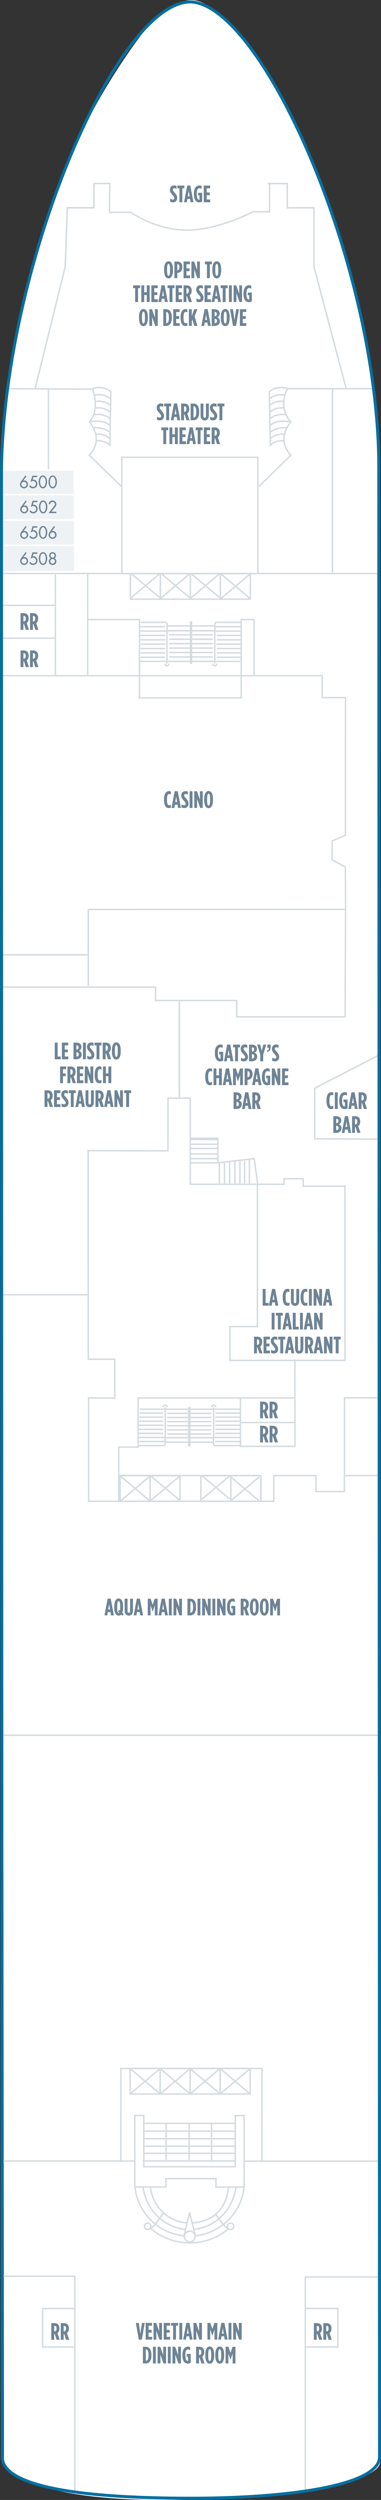 <?xml version="1.0" encoding="utf-8"?>
<!-- Generator: Adobe Illustrator 23.0.2, SVG Export Plug-In . SVG Version: 6.00 Build 0)  -->
<svg version="1.1" id="DAWN_DECK_06" xmlns="http://www.w3.org/2000/svg" xmlns:xlink="http://www.w3.org/1999/xlink" x="0px"
	 y="0px" width="128.039px" height="838.327px" viewBox="0 0 128.039 838.327" style="enable-background:new 0 0 128.039 838.327;"
	 xml:space="preserve">
<rect x="0" y="0" width="128.039" height="838.327" fill="#333333" stroke="none"/>
<style type="text/css">
	.New_x0020_Cabins_x0020_2019{fill:#EFF2F5;stroke:#FFFFFF;stroke-width:0.5;stroke-miterlimit:10;}
	.st0{fill:#FFFFFF;}
	.st1{fill:none;stroke:#D5DCE0;stroke-width:0.5;}
	.st2{fill:none;stroke:#808285;stroke-width:0.75;}
	.st3{display:none;fill:none;stroke:#000000;stroke-width:0.75;}
	.st4{fill:#6E8496;}
	.st5{fill:#EFF2F5;stroke:#FFFFFF;stroke-width:0.5;stroke-miterlimit:10;}
	.st6{fill:none;stroke:#076FA0;stroke-miterlimit:10;}
	.st7{fill:none;}
</style>
<g id="DAWN_DECK_06_BOTTOM">
	<path class="st0" d="M127.67,825.343c0,0,4,10-59,12.667S1.337,825.676,1.337,825.676L0.67,153.343c0,0,1.666-35.999,14-77
		c12.333-41.002,36-68.667,36-68.667s8.333-7.999,14-7.667c5.667,0.332,12,7.667,12,7.667s17.667,16.334,34,61s17,83.333,17,83.333
		V825.343z"/>
	<polyline class="st1" points="29.683,330.676 29.683,304.984 116.132,304.951 116.119,298.926 116.039,290.713 111.603,288.355 
		111.626,282.004 116.068,280.062 116.105,233.934 108.285,233.934 108.285,226.342 	"/>
	<line class="st1" x1="0.784" y1="581.906" x2="127.535" y2="581.906"/>
	<polyline class="st1" points="77.285,456.509 77.285,444.861 86.505,444.861 86.505,397.342 	"/>
	<polyline class="st1" points="77.277,456.194 115.916,456.194 115.916,397.417 	"/>
	<polyline class="st1" points="116.132,304.951 115.964,340.983 79.535,340.983 79.535,335.509 52.284,335.509 52.284,331.009 
		0,331.009 	"/>
	<polyline class="st1" points="39.902,503.259 39.902,485.28 46.415,485.28 46.415,468.774 99.027,468.774 	"/>
	<polyline class="st1" points="99.097,455.926 99.136,485.027 80.804,485.027 80.804,468.599 	"/>
	<line class="st1" x1="81.099" y1="477.03" x2="99.082" y2="477.03"/>
	<line class="st1" x1="0.443" y1="724.676" x2="45.458" y2="724.676"/>
	<line class="st1" x1="81.878" y1="724.717" x2="127.605" y2="724.717"/>
	<polygon class="st1" points="79.066,709.488 82.042,709.399 82.042,733.389 72.576,733.448 72.576,730.579 55.748,730.579 
		55.748,733.389 45.31,733.389 45.31,709.399 48.323,709.399 48.323,726.58 79.066,726.58 	"/>
	<polyline class="st1" points="25.142,835.565 25.142,763.303 0.722,763.303 	"/>
	<polyline class="st1" points="102.605,835.724 102.605,763.553 127.619,763.553 	"/>
	<polyline class="st1" points="24.952,787.038 14.317,787.038 14.317,774.135 25.451,774.135 	"/>
	<polyline class="st1" points="40.61,724.51 40.632,693.649 88.019,693.649 88.033,725.009 	"/>
	<polyline class="st1" points="127.285,382.009 105.753,381.874 105.753,364.927 127.119,353.927 	"/>
	<rect x="40.368" y="494.846" class="st1" width="10.083" height="8.586"/>
	<polygon class="st1" points="50.454,503.432 50.454,494.846 60.479,494.846 60.479,503.432 50.454,503.432 	"/>
	<polygon class="st1" points="67.505,503.432 67.505,494.846 77.589,494.846 77.589,503.432 67.505,503.432 	"/>
	<polygon class="st1" points="77.591,503.432 77.591,494.846 87.619,494.846 87.619,503.432 77.591,503.432 	"/>
	<polygon class="st1" points="63.974,200.93 63.974,192.342 74.06,192.342 74.06,200.93 63.974,200.93 	"/>
	<polygon class="st1" points="53.89,200.93 53.89,192.342 63.974,192.342 63.974,200.93 53.89,200.93 	"/>
	<polygon class="st1" points="74.054,200.93 74.054,192.342 84.138,192.342 84.138,200.93 74.054,200.93 	"/>
	<polygon class="st1" points="43.806,200.93 43.806,192.342 53.892,192.342 53.892,200.93 43.806,200.93 	"/>
	<polygon class="st1" points="63.896,702.21 63.896,693.622 73.982,693.622 73.982,702.21 63.896,702.21 	"/>
	<polygon class="st1" points="53.812,702.21 53.812,693.622 63.896,693.622 63.896,702.21 53.812,702.21 	"/>
	<polygon class="st1" points="73.976,702.21 73.976,693.622 84.06,693.622 84.06,702.21 73.976,702.21 	"/>
	<polygon class="st1" points="43.728,702.21 43.728,693.622 53.813,693.622 53.813,702.21 43.728,702.21 	"/>
	<path class="st1" d="M61.929,749.76c-8.697-0.821-15.633-7.657-16.561-16.28"/>
	<path class="st1" d="M82.005,733.547c-0.951,8.563-7.834,15.351-16.471,16.205"/>
	<path class="st1" d="M76.765,747.419c-3.512,2.944-8.039,4.718-12.981,4.718c-4.977,0-9.533-1.799-13.055-4.781"/>
	<path class="st1" d="M62.194,747.571c-7.395-0.729-13.301-6.794-14.153-14.467"/>
	<path class="st1" d="M79.341,733.099c-0.85,7.675-6.756,13.743-14.153,14.472"/>
	<path class="st1" d="M62.718,745.405c-6.275-0.467-11.334-5.419-12.121-11.732"/>
	<path class="st1" d="M76.785,733.681c-1.24,9.899-8.467,11.522-12.122,11.733"/>
	<path class="st1" d="M54.847,742.196c0,0-3.479,5.396-4.562,5.062"/>
	<path class="st1" d="M50.713,746.584c0,0.598-0.485,1.083-1.083,1.083c-0.6,0-1.084-0.485-1.084-1.083
		c0-0.599,0.484-1.084,1.084-1.084C50.228,745.5,50.713,745.985,50.713,746.584z"/>
	<path class="st1" d="M72.406,742.326c0,0,3.35,5.266,4.432,4.933"/>
	<path class="st1" d="M76.41,746.584c0,0.598,0.484,1.083,1.084,1.083c0.598,0,1.082-0.485,1.082-1.083
		c0-0.599-0.484-1.084-1.082-1.084C76.894,745.5,76.41,745.985,76.41,746.584z"/>
	<circle class="st1" cx="63.784" cy="750.009" r="1.812"/>
	<polyline class="st1" points="61.784,750.009 63.722,741.946 65.722,750.071 	"/>
	<polyline class="st1" points="102.908,787.038 113.541,787.038 113.541,774.135 102.408,774.135 	"/>
	<polyline class="st1" points="127.458,494.822 115.732,494.822 115.732,500.186 106.195,500.186 106.195,494.822 92.013,494.822 
		92.013,503.456 87.699,503.456 87.699,494.822 40.284,494.759 	"/>
	<polyline class="st1" points="127.402,468.759 115.777,468.759 115.777,494.822 	"/>
	<polyline class="st1" points="87.764,503.432 29.784,503.432 29.784,468.774 38.561,468.842 38.561,455.804 29.672,455.804 
		29.624,385.847 54.032,385.936 56.451,385.925 56.451,368.24 63.949,368.24 63.966,397.134 95.453,397.134 95.453,395.259 
		101.869,395.259 101.869,397.759 116.035,397.759 	"/>
	<line class="st1" x1="0.618" y1="434.176" x2="29.451" y2="434.176"/>
	<line class="st1" x1="60.284" y1="368.466" x2="60.284" y2="335.509"/>
	<path class="st3" d="M115.785,331.009v22.21c-38,13-50.501,0.834-50.501,0.834v-18.21"/>
	<line class="st1" x1="0.618" y1="320.176" x2="29.451" y2="320.176"/>
	<line class="st1" x1="29.452" y1="226.509" x2="29.452" y2="192.009"/>
	<line class="st1" x1="108.277" y1="226.601" x2="0.784" y2="226.601"/>
	<line class="st1" x1="0.284" y1="192.333" x2="127.261" y2="192.333"/>
	<line class="st1" x1="0.784" y1="214.009" x2="18.813" y2="214.009"/>
	<line class="st1" x1="0.784" y1="203.009" x2="18.813" y2="203.009"/>
	<polyline class="st1" points="85.373,226.735 85.373,207.759 81.042,207.759 81.042,233.759 81.027,234.009 46.777,234.009 
		46.868,233.759 46.868,207.759 29.534,207.759 	"/>
	<line class="st1" x1="16.284" y1="130.384" x2="16.284" y2="157.342"/>
	<line class="st1" x1="18.618" y1="192.717" x2="18.618" y2="226.509"/>
	<path class="st1" d="M2.452,130.342l28.725,0.166c-0.395-0.682,2.8,6.631-1.143,11.001c0,0,5.216,5.625-0.034,11.125l10.784,10.5"
		/>
	<path class="st1" d="M125.33,130.342H96.623c0,0-3.5,6.042,1.125,11.167c0,0-5.215,5.625,0.035,11.125l-10.785,10.5"/>
	<polyline class="st1" points="11.784,130.384 21.921,89.425 22.618,69.675 31.579,69.675 31.579,61.541 	"/>
	<polyline class="st1" points="116.34,130.384 105.506,89.425 105.506,69.675 96.546,69.675 96.546,61.541 89.974,61.541 	"/>
	<line class="st1" x1="111.703" y1="130.342" x2="111.703" y2="192.009"/>
	<rect x="40.942" y="153.343" class="st1" width="45.708" height="39"/>
	<path class="st1" d="M37.243,133.842c-1.863-1.713-4.154-1.57-5.287-1.357"/>
	<path class="st1" d="M37.243,136.044c-1.66-1.525-3.658-1.579-4.876-1.422"/>
	<path class="st1" d="M37.076,138.247c-1.642-1.509-3.614-1.578-4.836-1.427"/>
	<path class="st1" d="M37.077,140.471c-1.863-1.713-4.363-1.592-5.496-1.379"/>
	<path class="st1" d="M36.909,142.617c-1.863-1.713-5.264-1.433-6.396-1.22"/>
	<path class="st1" d="M37.034,145.058c-1.863-1.713-4.82-1.774-5.953-1.561"/>
	<path class="st1" d="M36.868,147.056c-1.57-1.443-3.443-1.569-4.673-1.445"/>
	<path class="st1" d="M32.321,147.802c1.229-0.102,3.029,0.062,4.547,1.457l0.041,0.042l0.334-17.875
		c-2.584-2.375-5.99-1.182-5.99-1.182"/>
	<path class="st1" d="M90.511,133.842c1.863-1.713,4.154-1.57,5.287-1.357"/>
	<path class="st1" d="M90.511,136.044c1.66-1.525,3.658-1.579,4.877-1.422"/>
	<path class="st1" d="M90.679,138.247c1.641-1.509,3.613-1.578,4.836-1.427"/>
	<path class="st1" d="M90.677,140.471c1.863-1.713,4.365-1.592,5.498-1.379"/>
	<path class="st1" d="M90.847,142.617c1.863-1.713,5.264-1.433,6.396-1.22"/>
	<path class="st1" d="M90.72,145.058c1.863-1.713,4.822-1.774,5.955-1.561"/>
	<path class="st1" d="M90.888,147.056c1.568-1.443,3.443-1.569,4.672-1.445"/>
	<path class="st1" d="M95.433,147.802c-1.229-0.102-3.029,0.062-4.545,1.457l-0.043,0.042l-0.334-17.875
		c2.584-2.375,5.99-1.182,5.99-1.182"/>
	<line class="st1" x1="40.544" y1="503.301" x2="50.356" y2="495.02"/>
	<line class="st1" x1="50.294" y1="503.238" x2="40.575" y2="495.057"/>
	<line class="st1" x1="50.821" y1="503.033" x2="60.343" y2="495.057"/>
	<line class="st1" x1="60.272" y1="503.006" x2="50.825" y2="495.057"/>
	<line class="st1" x1="67.821" y1="502.783" x2="77.343" y2="494.807"/>
	<line class="st1" x1="77.273" y1="502.756" x2="67.825" y2="494.807"/>
	<line class="st1" x1="77.572" y1="503.283" x2="87.093" y2="495.307"/>
	<line class="st1" x1="87.023" y1="503.256" x2="77.576" y2="495.307"/>
	<line class="st1" x1="74.177" y1="200.773" x2="83.943" y2="192.586"/>
	<line class="st1" x1="84.005" y1="200.704" x2="74.224" y2="192.422"/>
	<line class="st1" x1="64.021" y1="200.657" x2="73.976" y2="192.206"/>
	<line class="st1" x1="73.833" y1="200.423" x2="64.146" y2="192.283"/>
	<line class="st1" x1="54.036" y1="200.595" x2="63.849" y2="192.329"/>
	<line class="st1" x1="63.724" y1="200.408" x2="54.052" y2="192.267"/>
	<line class="st1" x1="43.927" y1="200.579" x2="53.833" y2="192.267"/>
	<line class="st1" x1="53.599" y1="200.345" x2="44.005" y2="192.298"/>
	<line class="st1" x1="47.959" y1="724.63" x2="79.314" y2="724.63"/>
	<line class="st1" x1="55.824" y1="712.116" x2="55.824" y2="724.739"/>
	<line class="st1" x1="63.566" y1="711.991" x2="63.566" y2="724.665"/>
	<line class="st1" x1="71.085" y1="711.991" x2="71.085" y2="724.739"/>
	<line class="st1" x1="48.12" y1="722.099" x2="79.089" y2="722.099"/>
	<line class="st1" x1="48.046" y1="719.716" x2="79.087" y2="719.716"/>
	<line class="st1" x1="47.972" y1="717.185" x2="79.013" y2="717.185"/>
	<line class="st1" x1="47.972" y1="714.653" x2="79.089" y2="714.653"/>
	<line class="st1" x1="47.972" y1="712.048" x2="79.238" y2="712.048"/>
	<line class="st1" x1="74.099" y1="702.054" x2="83.865" y2="693.866"/>
	<line class="st1" x1="83.927" y1="702.101" x2="74.146" y2="693.819"/>
	<line class="st1" x1="63.942" y1="702.132" x2="73.898" y2="693.681"/>
	<line class="st1" x1="73.755" y1="701.976" x2="64.067" y2="693.835"/>
	<line class="st1" x1="53.958" y1="702.069" x2="63.771" y2="693.804"/>
	<line class="st1" x1="63.646" y1="701.96" x2="53.974" y2="693.819"/>
	<line class="st1" x1="43.849" y1="702.054" x2="53.755" y2="693.741"/>
	<line class="st1" x1="53.521" y1="701.897" x2="43.927" y2="693.851"/>
	<path class="st1" d="M54.826,484.765c0.377,0,0.683-0.237,0.683-0.538"/>
	<line class="st1" x1="46.567" y1="484.765" x2="54.826" y2="484.765"/>
	<line class="st1" x1="55.509" y1="484.227" x2="55.509" y2="482.142"/>
	<line class="st1" x1="55.509" y1="482.142" x2="71.743" y2="482.142"/>
	<path class="st1" d="M71.743,484.227c0,0.301,0.301,0.538,0.678,0.538"/>
	<line class="st1" x1="71.743" y1="482.142" x2="71.743" y2="484.227"/>
	<line class="st1" x1="72.421" y1="484.765" x2="80.729" y2="484.765"/>
	<line class="st1" x1="63.442" y1="471.905" x2="63.442" y2="484.958"/>
	<line class="st1" x1="63.772" y1="471.905" x2="63.772" y2="484.958"/>
	<line class="st1" x1="46.952" y1="472.572" x2="63.442" y2="472.572"/>
	<line class="st1" x1="63.442" y1="484.958" x2="63.772" y2="484.958"/>
	<line class="st1" x1="63.442" y1="471.905" x2="63.772" y2="471.905"/>
	<line class="st1" x1="63.772" y1="472.572" x2="80.859" y2="472.572"/>
	<line class="st1" x1="63.772" y1="473.954" x2="71.04" y2="473.954"/>
	<line class="st1" x1="63.772" y1="475.338" x2="71.04" y2="475.338"/>
	<line class="st1" x1="63.772" y1="476.722" x2="71.04" y2="476.722"/>
	<line class="st1" x1="63.772" y1="478.106" x2="71.04" y2="478.106"/>
	<line class="st1" x1="63.772" y1="479.489" x2="71.04" y2="479.489"/>
	<line class="st1" x1="63.772" y1="480.874" x2="71.04" y2="480.874"/>
	<line class="st1" x1="63.772" y1="483.64" x2="71.698" y2="483.64"/>
	<line class="st1" x1="56.176" y1="473.954" x2="63.442" y2="473.954"/>
	<line class="st1" x1="56.176" y1="475.338" x2="63.442" y2="475.338"/>
	<line class="st1" x1="56.176" y1="476.722" x2="63.442" y2="476.722"/>
	<line class="st1" x1="56.176" y1="478.106" x2="63.442" y2="478.106"/>
	<line class="st1" x1="56.176" y1="479.489" x2="63.442" y2="479.489"/>
	<line class="st1" x1="56.176" y1="480.874" x2="63.442" y2="480.874"/>
	<line class="st1" x1="55.458" y1="483.64" x2="63.442" y2="483.64"/>
	<line class="st1" x1="80.918" y1="483.403" x2="72.362" y2="483.403"/>
	<line class="st1" x1="80.802" y1="482.037" x2="71.464" y2="482.037"/>
	<line class="st1" x1="80.976" y1="480.678" x2="72.362" y2="480.678"/>
	<line class="st1" x1="80.802" y1="479.313" x2="72.396" y2="479.313"/>
	<line class="st1" x1="55.53" y1="483.403" x2="46.719" y2="483.403"/>
	<line class="st1" x1="55.587" y1="482.037" x2="46.659" y2="482.037"/>
	<line class="st1" x1="54.855" y1="480.678" x2="46.602" y2="480.678"/>
	<line class="st1" x1="54.855" y1="479.313" x2="46.659" y2="479.313"/>
	<path class="st1" d="M72.474,471.749c0-0.288-0.297-0.522-0.661-0.522c-0.365,0-0.66,0.234-0.66,0.522l0,0"/>
	<line class="st1" x1="71.153" y1="471.749" x2="71.153" y2="471.905"/>
	<line class="st1" x1="72.474" y1="471.749" x2="72.474" y2="471.905"/>
	<path class="st1" d="M56.176,471.749c0-0.288-0.294-0.522-0.656-0.522c-0.367,0-0.664,0.234-0.664,0.522l0,0"/>
	<line class="st1" x1="54.855" y1="471.749" x2="54.855" y2="471.905"/>
	<line class="st1" x1="56.176" y1="471.749" x2="56.176" y2="471.905"/>
	<line class="st1" x1="71.804" y1="471.905" x2="71.804" y2="482.011"/>
	<line class="st1" x1="80.743" y1="476.586" x2="72.362" y2="476.586"/>
	<line class="st1" x1="80.743" y1="475.226" x2="72.362" y2="475.226"/>
	<line class="st1" x1="80.685" y1="473.859" x2="72.362" y2="473.859"/>
	<line class="st1" x1="80.802" y1="477.951" x2="72.362" y2="477.951"/>
	<line class="st1" x1="55.528" y1="471.905" x2="55.528" y2="482.193"/>
	<line class="st1" x1="54.855" y1="476.586" x2="46.719" y2="476.586"/>
	<line class="st1" x1="54.855" y1="475.226" x2="46.777" y2="475.226"/>
	<line class="st1" x1="54.855" y1="473.859" x2="46.834" y2="473.859"/>
	<line class="st1" x1="54.949" y1="477.951" x2="46.542" y2="477.951"/>
	<path class="st1" d="M72.874,208.694c-0.373,0-0.675,0.256-0.675,0.578"/>
	<line class="st1" x1="81.036" y1="208.694" x2="72.874" y2="208.694"/>
	<line class="st1" x1="72.199" y1="209.272" x2="72.199" y2="211.513"/>
	<line class="st1" x1="72.199" y1="211.513" x2="56.155" y2="211.513"/>
	<path class="st1" d="M56.155,209.272c0-0.322-0.297-0.578-0.67-0.578"/>
	<line class="st1" x1="56.155" y1="211.513" x2="56.155" y2="209.272"/>
	<line class="st1" x1="55.485" y1="208.694" x2="47.273" y2="208.694"/>
	<line class="st1" x1="64.358" y1="222.507" x2="64.358" y2="208.487"/>
	<line class="st1" x1="64.032" y1="222.507" x2="64.032" y2="208.487"/>
	<line class="st1" x1="80.656" y1="221.79" x2="64.358" y2="221.79"/>
	<line class="st1" x1="64.358" y1="208.487" x2="64.032" y2="208.487"/>
	<line class="st1" x1="64.358" y1="222.507" x2="64.032" y2="222.507"/>
	<line class="st1" x1="64.032" y1="221.79" x2="47.146" y2="221.79"/>
	<line class="st1" x1="64.032" y1="220.306" x2="56.85" y2="220.306"/>
	<line class="st1" x1="64.032" y1="218.819" x2="56.85" y2="218.819"/>
	<line class="st1" x1="64.032" y1="217.333" x2="56.85" y2="217.333"/>
	<line class="st1" x1="64.032" y1="215.847" x2="56.85" y2="215.847"/>
	<line class="st1" x1="64.032" y1="214.36" x2="56.85" y2="214.36"/>
	<line class="st1" x1="64.032" y1="212.874" x2="56.85" y2="212.874"/>
	<line class="st1" x1="64.032" y1="209.903" x2="56.2" y2="209.903"/>
	<line class="st1" x1="71.54" y1="220.306" x2="64.358" y2="220.306"/>
	<line class="st1" x1="71.54" y1="218.819" x2="64.358" y2="218.819"/>
	<line class="st1" x1="71.54" y1="217.333" x2="64.358" y2="217.333"/>
	<line class="st1" x1="71.54" y1="215.847" x2="64.358" y2="215.847"/>
	<line class="st1" x1="71.54" y1="214.36" x2="64.358" y2="214.36"/>
	<line class="st1" x1="71.54" y1="212.874" x2="64.358" y2="212.874"/>
	<line class="st1" x1="72.249" y1="209.903" x2="64.358" y2="209.903"/>
	<line class="st1" x1="47.086" y1="210.157" x2="55.543" y2="210.157"/>
	<line class="st1" x1="47.202" y1="211.624" x2="56.43" y2="211.624"/>
	<line class="st1" x1="47.029" y1="213.085" x2="55.543" y2="213.085"/>
	<line class="st1" x1="47.202" y1="214.55" x2="55.509" y2="214.55"/>
	<line class="st1" x1="72.178" y1="210.157" x2="80.885" y2="210.157"/>
	<line class="st1" x1="72.122" y1="211.624" x2="80.945" y2="211.624"/>
	<line class="st1" x1="72.844" y1="213.085" x2="81.001" y2="213.085"/>
	<line class="st1" x1="72.844" y1="214.55" x2="80.945" y2="214.55"/>
	<path class="st1" d="M55.432,222.675c0,0.309,0.293,0.561,0.653,0.561c0.361,0,0.652-0.252,0.652-0.561l0,0"/>
	<line class="st1" x1="56.738" y1="222.675" x2="56.738" y2="222.507"/>
	<line class="st1" x1="55.432" y1="222.675" x2="55.432" y2="222.507"/>
	<path class="st1" d="M71.54,222.675c0,0.309,0.291,0.561,0.648,0.561c0.363,0,0.656-0.252,0.656-0.561l0,0"/>
	<line class="st1" x1="72.844" y1="222.675" x2="72.844" y2="222.507"/>
	<line class="st1" x1="71.54" y1="222.675" x2="71.54" y2="222.507"/>
	<line class="st1" x1="56.094" y1="222.507" x2="56.094" y2="211.653"/>
	<line class="st1" x1="47.26" y1="217.479" x2="55.543" y2="217.479"/>
	<line class="st1" x1="47.26" y1="218.94" x2="55.543" y2="218.94"/>
	<line class="st1" x1="47.316" y1="220.407" x2="55.543" y2="220.407"/>
	<line class="st1" x1="47.202" y1="216.013" x2="55.543" y2="216.013"/>
	<line class="st1" x1="72.18" y1="222.507" x2="72.18" y2="211.456"/>
	<line class="st1" x1="72.844" y1="217.479" x2="80.885" y2="217.479"/>
	<line class="st1" x1="72.844" y1="218.94" x2="80.829" y2="218.94"/>
	<line class="st1" x1="72.844" y1="220.407" x2="80.772" y2="220.407"/>
	<line class="st1" x1="72.752" y1="216.013" x2="81.061" y2="216.013"/>
	<path class="st1" d="M73.262,389.766 M67.533,389.766 M73.732,397.24v-7.514 M75.441,397.113v-7.615 M77.146,397.113v-7.722
		 M78.953,397.113v-7.843 M80.635,397.24v-7.924 M82.203,397.113v-7.843 M83.822,397.24v-8.357 M64.047,389.954h9.215
		 M64.09,388.541h9.215 M64.107,386.944l9.09,0.029"/>
	<path class="st1" d="M73.262,384.933 M67.533,384.933 M64.047,385.12h9.215 M64.09,383.708h9.215 M64.107,382.11l9.09,0.029"/>
	<path class="st1" d="M21.932,89.109l0.686-19.434h8.96v-8.134h5.305l-0.091,9.68l7.067-0.045c0,0,8.833,6.167,19.333,6
		c10.501-0.166,21.834-6.166,21.834-6.166l5.542-0.001l0.03-9.467l5.947,0.065v8.069h8.96v19.75l8.288,31.333"/>
	<polyline class="st1" points="86.694,397.617 85.4,388.521 73.218,389.945 73.21,381.7 64.194,381.7 	"/>
	<path class="st4" d="M55.132,268.235v-0.192c0-1.967,0.728-2.742,1.639-2.742c0.272,0,0.432,0.032,0.64,0.128v1.007
		c-0.2-0.12-0.36-0.184-0.544-0.184c-0.432,0-0.744,0.384-0.744,1.783v0.208c0,1.479,0.312,1.783,0.76,1.783
		c0.152,0,0.344-0.056,0.544-0.176v0.959c-0.224,0.128-0.44,0.168-0.72,0.168C55.812,270.978,55.132,270.186,55.132,268.235z
		 M58.7,265.325h1.04l1.063,5.613h-0.976l-0.184-1.111h-0.887l-0.176,1.111h-0.944L58.7,265.325z M59.5,268.947l-0.296-1.847
		l-0.304,1.847H59.5z M60.981,270.746v-1.016c0.344,0.2,0.616,0.312,0.879,0.312c0.28,0,0.52-0.136,0.52-0.479v-0.016
		c0-0.256-0.08-0.448-0.543-0.976c-0.664-0.751-0.936-1.111-0.936-1.791v-0.016c0-0.896,0.583-1.463,1.359-1.463
		c0.392,0,0.624,0.056,0.863,0.176v1.016c-0.304-0.176-0.488-0.256-0.744-0.256c-0.271,0-0.503,0.176-0.503,0.479v0.016
		c0,0.264,0.08,0.36,0.543,0.896c0.768,0.887,0.936,1.231,0.936,1.871v0.016c0,0.879-0.616,1.463-1.383,1.463
		C61.588,270.978,61.26,270.881,60.981,270.746z M63.716,265.341h0.976v5.597h-0.976V265.341z M65.284,265.341h0.912l0.983,2.83
		v-2.83h0.951v5.597h-0.863l-1.031-2.966v2.966h-0.952V265.341z M68.612,268.283v-0.288c0-1.847,0.6-2.734,1.487-2.734
		s1.487,0.887,1.487,2.734v0.288c0,1.847-0.6,2.734-1.487,2.734S68.612,270.13,68.612,268.283z M70.595,268.283v-0.288
		c0-1.439-0.2-1.839-0.496-1.839s-0.495,0.399-0.495,1.839v0.288c0,1.439,0.199,1.839,0.495,1.839S70.595,269.722,70.595,268.283z"
		/>
	<path class="st4" d="M18.393,349.627h0.976v4.67h1.031v0.927h-2.007V349.627z M20.793,349.627h2.143v0.928h-1.167v1.391h1.031
		v0.928h-1.031v1.423h1.191v0.927h-2.167V349.627z M24.705,349.627h0.847c0.944,0,1.823,0.384,1.823,1.423v0.04
		c0,0.72-0.408,1.071-0.808,1.263c0.472,0.208,0.879,0.536,0.879,1.248v0.072c0,0.992-0.768,1.551-1.855,1.551h-0.887V349.627z
		 M25.696,351.978c0.432,0,0.72-0.248,0.72-0.736v-0.016c0-0.488-0.288-0.696-0.72-0.696H25.68v1.447H25.696z M25.704,354.321
		c0.448,0,0.768-0.264,0.768-0.728v-0.04c0-0.464-0.32-0.728-0.768-0.728H25.68v1.496H25.704z M27.873,349.627h0.975v5.597h-0.975
		V349.627z M29.32,355.032v-1.016c0.344,0.2,0.616,0.312,0.879,0.312c0.28,0,0.52-0.136,0.52-0.48v-0.016
		c0-0.256-0.08-0.448-0.544-0.976c-0.664-0.751-0.936-1.111-0.936-1.791v-0.016c0-0.896,0.584-1.463,1.359-1.463
		c0.392,0,0.624,0.056,0.864,0.176v1.015c-0.304-0.176-0.488-0.256-0.744-0.256c-0.272,0-0.504,0.176-0.504,0.48v0.016
		c0,0.264,0.08,0.36,0.544,0.896c0.768,0.887,0.935,1.231,0.935,1.871v0.016c0,0.88-0.615,1.463-1.383,1.463
		C29.928,355.264,29.6,355.168,29.32,355.032z M32.44,350.555h-0.687v-0.928h2.351v0.928h-0.688v4.669H32.44V350.555z
		 M34.512,349.627h1.007c1,0,1.727,0.528,1.727,1.783v0.072c0,0.728-0.288,1.191-0.655,1.471l0.751,2.271h-1.04l-0.632-1.951h-0.184
		v1.951h-0.976V349.627z M35.536,352.394c0.424,0,0.735-0.248,0.735-0.903v-0.064c0-0.704-0.335-0.888-0.759-0.888h-0.024v1.855
		H35.536z M37.6,352.569v-0.288c0-1.847,0.6-2.734,1.487-2.734s1.487,0.887,1.487,2.734v0.288c0,1.847-0.6,2.735-1.487,2.735
		S37.6,354.417,37.6,352.569z M39.583,352.569v-0.288c0-1.439-0.2-1.839-0.496-1.839s-0.496,0.4-0.496,1.839v0.288
		c0,1.439,0.2,1.839,0.496,1.839S39.583,354.009,39.583,352.569z M20.192,357.627h2.039v0.928h-1.063v1.407h0.927v0.928h-0.927
		v2.334h-0.976V357.627z M22.672,357.627h1.008c0.999,0,1.727,0.528,1.727,1.783v0.072c0,0.728-0.288,1.191-0.655,1.471l0.751,2.271
		h-1.04l-0.631-1.951h-0.184v1.951h-0.976V357.627z M23.696,360.394c0.424,0,0.736-0.248,0.736-0.903v-0.064
		c0-0.704-0.336-0.888-0.76-0.888h-0.024v1.855H23.696z M25.856,357.627H28v0.928h-1.167v1.391h1.031v0.928h-1.031v1.423h1.191
		v0.927h-2.167V357.627z M28.497,357.627h0.911l0.983,2.831v-2.831h0.952v5.597h-0.864l-1.031-2.966v2.966h-0.951V357.627z
		 M31.824,360.521v-0.192c0-1.967,0.728-2.742,1.639-2.742c0.272,0,0.432,0.032,0.64,0.128v1.007c-0.2-0.12-0.36-0.184-0.543-0.184
		c-0.432,0-0.744,0.384-0.744,1.783v0.208c0,1.479,0.312,1.783,0.759,1.783c0.152,0,0.344-0.056,0.544-0.176v0.959
		c-0.224,0.128-0.44,0.168-0.72,0.168C32.504,363.264,31.824,362.473,31.824,360.521z M34.608,357.627h0.975v2.319h0.848v-2.319
		h0.976v5.597h-0.976v-2.351h-0.848v2.351h-0.975V357.627z M14.969,365.627h1.007c1,0,1.727,0.528,1.727,1.783v0.072
		c0,0.728-0.288,1.191-0.656,1.471l0.752,2.271h-1.04l-0.632-1.951h-0.184v1.951h-0.975V365.627z M15.992,368.394
		c0.424,0,0.735-0.248,0.735-0.903v-0.064c0-0.704-0.335-0.888-0.759-0.888h-0.024v1.855H15.992z M18.153,365.627h2.143v0.928
		h-1.167v1.391h1.032v0.928h-1.032v1.423h1.191v0.927h-2.167V365.627z M20.672,371.032v-1.016c0.344,0.2,0.616,0.312,0.88,0.312
		c0.28,0,0.52-0.136,0.52-0.48v-0.016c0-0.256-0.08-0.448-0.544-0.976c-0.664-0.751-0.935-1.111-0.935-1.791v-0.016
		c0-0.896,0.583-1.463,1.359-1.463c0.392,0,0.624,0.056,0.864,0.176v1.015c-0.304-0.176-0.488-0.256-0.744-0.256
		c-0.272,0-0.504,0.176-0.504,0.48v0.016c0,0.264,0.08,0.36,0.544,0.896c0.768,0.887,0.936,1.231,0.936,1.871v0.016
		c0,0.88-0.616,1.463-1.383,1.463C21.28,371.264,20.953,371.168,20.672,371.032z M23.792,366.555h-0.688v-0.928h2.351v0.928h-0.688
		v4.669h-0.976V366.555z M26.408,365.611h1.04l1.063,5.613h-0.976l-0.184-1.111h-0.888l-0.176,1.111h-0.943L26.408,365.611z
		 M27.208,369.233l-0.296-1.847l-0.304,1.847H27.208z M28.752,369.593v-3.966h0.967v4.062c0,0.504,0.176,0.704,0.424,0.704
		c0.248,0,0.424-0.2,0.424-0.704v-4.062h0.967v3.966c0,1.176-0.591,1.703-1.391,1.703C29.344,371.296,28.752,370.769,28.752,369.593
		z M32.096,365.627h1.008c0.999,0,1.727,0.528,1.727,1.783v0.072c0,0.728-0.288,1.191-0.655,1.471l0.751,2.271h-1.04l-0.631-1.951
		h-0.184v1.951h-0.976V365.627z M33.12,368.394c0.424,0,0.736-0.248,0.736-0.903v-0.064c0-0.704-0.336-0.888-0.76-0.888h-0.024
		v1.855H33.12z M36.064,365.611h1.039l1.063,5.613h-0.975l-0.184-1.111H36.12l-0.176,1.111h-0.943L36.064,365.611z M36.863,369.233
		l-0.296-1.847l-0.304,1.847H36.863z M38.464,365.627h0.911l0.984,2.831v-2.831h0.951v5.597h-0.863l-1.032-2.966v2.966h-0.951
		V365.627z M42.408,366.555H41.72v-0.928h2.351v0.928h-0.688v4.669h-0.976V366.555z"/>
	<path class="st4" d="M88.276,432.239h0.976v4.669h1.031v0.928h-2.007V432.239z M91.419,432.223h1.04l1.063,5.613h-0.976
		l-0.185-1.111h-0.887l-0.176,1.111h-0.944L91.419,432.223z M92.219,435.845l-0.296-1.847l-0.304,1.847H92.219z M94.997,435.134
		v-0.192c0-1.967,0.728-2.742,1.639-2.742c0.271,0,0.432,0.032,0.64,0.128v1.007c-0.2-0.119-0.359-0.184-0.544-0.184
		c-0.432,0-0.743,0.384-0.743,1.783v0.208c0,1.479,0.312,1.783,0.76,1.783c0.151,0,0.344-0.057,0.543-0.176v0.959
		c-0.224,0.128-0.439,0.168-0.719,0.168C95.676,437.876,94.997,437.084,94.997,435.134z M97.764,436.205v-3.966h0.968v4.062
		c0,0.504,0.176,0.704,0.424,0.704c0.247,0,0.424-0.2,0.424-0.704v-4.062h0.967v3.966c0,1.175-0.592,1.703-1.391,1.703
		C98.356,437.908,97.764,437.38,97.764,436.205z M101.012,435.134v-0.192c0-1.967,0.728-2.742,1.639-2.742
		c0.272,0,0.432,0.032,0.64,0.128v1.007c-0.199-0.119-0.359-0.184-0.543-0.184c-0.433,0-0.744,0.384-0.744,1.783v0.208
		c0,1.479,0.312,1.783,0.76,1.783c0.152,0,0.344-0.057,0.544-0.176v0.959c-0.225,0.128-0.44,0.168-0.72,0.168
		C101.692,437.876,101.012,437.084,101.012,435.134z M103.812,432.239h0.976v5.597h-0.976V432.239z M105.38,432.239h0.911
		l0.983,2.83v-2.83h0.951v5.597h-0.863l-1.031-2.967v2.967h-0.951V432.239z M109.587,432.223h1.039l1.063,5.613h-0.975l-0.185-1.111
		h-0.888l-0.176,1.111h-0.943L109.587,432.223z M110.387,435.845l-0.296-1.847l-0.304,1.847H110.387z M91.293,440.239h0.976v5.597
		h-0.976V440.239z M93.38,441.167h-0.688v-0.928h2.352v0.928h-0.688v4.669H93.38V441.167z M95.996,440.223h1.039l1.063,5.613h-0.975
		l-0.185-1.111h-0.888l-0.176,1.111h-0.943L95.996,440.223z M96.795,443.845l-0.296-1.847l-0.304,1.847H96.795z M98.396,440.239
		h0.976v4.669h1.031v0.928h-2.007V440.239z M100.812,440.239h0.976v5.597h-0.976V440.239z M103.164,440.223h1.039l1.063,5.613
		h-0.976l-0.184-1.111h-0.888l-0.176,1.111H102.1L103.164,440.223z M103.963,443.845l-0.296-1.847l-0.304,1.847H103.963z
		 M105.564,440.239h0.911l0.983,2.83v-2.83h0.952v5.597h-0.864l-1.031-2.967v2.967h-0.951V440.239z M85.377,448.239h1.008
		c0.999,0,1.727,0.527,1.727,1.783v0.071c0,0.728-0.288,1.191-0.655,1.472l0.751,2.271h-1.039l-0.632-1.951h-0.184v1.951h-0.976
		V448.239z M86.4,451.006c0.424,0,0.735-0.248,0.735-0.904v-0.063c0-0.704-0.336-0.888-0.76-0.888h-0.023v1.855H86.4z
		 M88.56,448.239h2.143v0.928h-1.167v1.391h1.031v0.928h-1.031v1.423h1.191v0.928H88.56V448.239z M91.081,453.644v-1.015
		c0.344,0.199,0.615,0.312,0.879,0.312c0.28,0,0.521-0.136,0.521-0.479v-0.017c0-0.256-0.08-0.447-0.544-0.975
		c-0.664-0.752-0.936-1.112-0.936-1.791v-0.017c0-0.896,0.583-1.463,1.359-1.463c0.392,0,0.623,0.056,0.863,0.176v1.016
		c-0.304-0.176-0.487-0.256-0.743-0.256c-0.272,0-0.504,0.176-0.504,0.479v0.016c0,0.265,0.08,0.36,0.543,0.896
		c0.768,0.888,0.936,1.231,0.936,1.871v0.017c0,0.879-0.615,1.463-1.383,1.463C91.688,453.876,91.36,453.78,91.081,453.644z
		 M94.2,449.167h-0.688v-0.928h2.351v0.928h-0.688v4.669H94.2V449.167z M96.816,448.223h1.039l1.063,5.613h-0.976l-0.184-1.111
		h-0.888l-0.176,1.111h-0.943L96.816,448.223z M97.615,451.845l-0.295-1.847l-0.305,1.847H97.615z M99.16,452.205v-3.966h0.968
		v4.062c0,0.504,0.176,0.704,0.424,0.704s0.424-0.2,0.424-0.704v-4.062h0.968v3.966c0,1.175-0.592,1.703-1.392,1.703
		S99.16,453.38,99.16,452.205z M102.504,448.239h1.007c1,0,1.728,0.527,1.728,1.783v0.071c0,0.728-0.288,1.191-0.656,1.472
		l0.752,2.271h-1.039l-0.632-1.951h-0.184v1.951h-0.976V448.239z M103.528,451.006c0.424,0,0.735-0.248,0.735-0.904v-0.063
		c0-0.704-0.336-0.888-0.76-0.888h-0.023v1.855H103.528z M106.471,448.223h1.04l1.063,5.613h-0.976l-0.184-1.111h-0.888
		l-0.176,1.111h-0.944L106.471,448.223z M107.271,451.845l-0.296-1.847l-0.304,1.847H107.271z M108.872,448.239h0.912l0.983,2.83
		v-2.83h0.951v5.597h-0.863l-1.031-2.967v2.967h-0.952V448.239z M112.816,449.167h-0.688v-0.928h2.351v0.928h-0.688v4.669h-0.976
		V449.167z"/>
	<path class="st4" d="M72.212,353.191V353c0-1.807,0.768-2.742,1.871-2.742c0.296,0,0.544,0.064,0.744,0.16v1.016
		c-0.24-0.144-0.456-0.24-0.712-0.24c-0.56,0-0.911,0.56-0.911,1.767v0.272c0,1.463,0.432,1.799,0.831,1.799
		c0.032,0,0.04,0,0.088-0.008v-1.431h-0.479v-0.872h1.367v2.975c-0.352,0.152-0.64,0.24-1.016,0.24
		C73.02,355.934,72.212,355.143,72.212,353.191z M76.333,350.281h1.039l1.063,5.613H77.46l-0.184-1.111h-0.888l-0.176,1.111h-0.943
		L76.333,350.281z M77.131,353.903l-0.296-1.847l-0.304,1.847H77.131z M79.012,351.225h-0.688v-0.928h2.351v0.928h-0.688v4.669
		h-0.976V351.225z M80.964,355.702v-1.016c0.344,0.2,0.616,0.312,0.88,0.312c0.279,0,0.52-0.136,0.52-0.48v-0.016
		c0-0.256-0.08-0.448-0.544-0.976c-0.663-0.751-0.936-1.111-0.936-1.791v-0.016c0-0.896,0.584-1.463,1.359-1.463
		c0.392,0,0.624,0.056,0.863,0.176v1.015c-0.304-0.176-0.487-0.256-0.743-0.256c-0.271,0-0.504,0.176-0.504,0.48v0.016
		c0,0.264,0.08,0.36,0.544,0.896c0.768,0.887,0.936,1.231,0.936,1.871v0.016c0,0.88-0.615,1.463-1.383,1.463
		C81.572,355.934,81.245,355.838,80.964,355.702z M83.684,350.297h0.848c0.943,0,1.823,0.384,1.823,1.423v0.04
		c0,0.72-0.408,1.071-0.808,1.263c0.472,0.208,0.88,0.536,0.88,1.248v0.072c0,0.992-0.768,1.551-1.855,1.551h-0.888V350.297z
		 M84.676,352.648c0.432,0,0.72-0.248,0.72-0.736v-0.016c0-0.488-0.288-0.696-0.72-0.696H84.66v1.447H84.676z M84.684,354.991
		c0.447,0,0.768-0.264,0.768-0.728v-0.04c0-0.464-0.32-0.728-0.768-0.728H84.66v1.496H84.684z M87.468,353.688l-1.04-3.391h1.008
		l0.527,2.095l0.536-2.095h0.983l-1.039,3.391v2.207h-0.976V353.688z M89.684,352.312c0.592-0.128,0.712-0.552,0.672-0.903h-0.495
		v-1.112h1.103v0.912c0,0.848-0.407,1.391-1.199,1.495L89.684,352.312z M91.453,355.702v-1.016c0.344,0.2,0.615,0.312,0.879,0.312
		c0.28,0,0.521-0.136,0.521-0.48v-0.016c0-0.256-0.08-0.448-0.544-0.976c-0.664-0.751-0.936-1.111-0.936-1.791v-0.016
		c0-0.896,0.584-1.463,1.359-1.463c0.392,0,0.623,0.056,0.863,0.176v1.015c-0.304-0.176-0.487-0.256-0.743-0.256
		c-0.272,0-0.504,0.176-0.504,0.48v0.016c0,0.264,0.08,0.36,0.544,0.896c0.768,0.887,0.935,1.231,0.935,1.871v0.016
		c0,0.88-0.615,1.463-1.383,1.463C92.06,355.934,91.732,355.838,91.453,355.702z M68.972,361.191V361
		c0-1.967,0.729-2.742,1.64-2.742c0.271,0,0.432,0.032,0.64,0.128v1.007c-0.2-0.12-0.359-0.184-0.544-0.184
		c-0.432,0-0.743,0.384-0.743,1.783v0.208c0,1.479,0.312,1.783,0.76,1.783c0.151,0,0.344-0.056,0.543-0.176v0.959
		c-0.224,0.128-0.439,0.168-0.72,0.168C69.652,363.934,68.972,363.143,68.972,361.191z M71.756,358.297h0.976v2.319h0.848v-2.319
		h0.976v5.597H73.58v-2.351h-0.848v2.351h-0.976V358.297z M75.917,358.281h1.039l1.063,5.613h-0.976l-0.184-1.111h-0.888
		l-0.176,1.111h-0.943L75.917,358.281z M76.715,361.903l-0.296-1.847l-0.304,1.847H76.715z M78.317,358.297h0.967l0.688,2.047
		l0.688-2.047h0.967v5.597h-0.936v-3.382l-0.711,2.119h-0.017l-0.711-2.119v3.382h-0.936V358.297z M82.205,358.297h0.871
		c1.063,0,1.808,0.576,1.808,1.887v0.016c0,1.263-0.704,1.863-1.695,1.935H83.18v1.759h-0.976V358.297z M83.188,361.231
		c0.407-0.024,0.72-0.32,0.72-1v-0.016c0-0.711-0.272-1.015-0.695-1.015H83.18v2.031H83.188z M85.789,358.281h1.039l1.063,5.613
		h-0.976l-0.184-1.111h-0.888l-0.176,1.111h-0.943L85.789,358.281z M86.587,361.903l-0.296-1.847l-0.304,1.847H86.587z
		 M88.012,361.191V361c0-1.807,0.768-2.742,1.871-2.742c0.296,0,0.544,0.064,0.744,0.16v1.016c-0.24-0.144-0.456-0.24-0.712-0.24
		c-0.56,0-0.911,0.56-0.911,1.767v0.272c0,1.463,0.432,1.799,0.831,1.799c0.032,0,0.04,0,0.088-0.008v-1.431h-0.479v-0.872h1.367
		v2.975c-0.352,0.152-0.64,0.24-1.016,0.24C88.82,363.934,88.012,363.143,88.012,361.191z M91.348,358.297h0.912l0.983,2.831v-2.831
		h0.951v5.597h-0.863l-1.031-2.966v2.966h-0.952V358.297z M94.773,358.297h2.143v0.928h-1.168v1.391h1.032v0.928h-1.032v1.423h1.191
		v0.927h-2.166V358.297z M78.501,366.297h0.848c0.943,0,1.823,0.384,1.823,1.423v0.04c0,0.72-0.408,1.071-0.808,1.263
		c0.472,0.208,0.879,0.536,0.879,1.248v0.072c0,0.992-0.768,1.551-1.854,1.551h-0.888V366.297z M79.492,368.648
		c0.432,0,0.72-0.248,0.72-0.736v-0.016c0-0.488-0.288-0.696-0.72-0.696h-0.016v1.447H79.492z M79.5,370.991
		c0.448,0,0.768-0.264,0.768-0.728v-0.04c0-0.464-0.319-0.728-0.768-0.728h-0.023v1.496H79.5z M82.396,366.281h1.039l1.063,5.613
		h-0.975l-0.185-1.111h-0.888l-0.176,1.111h-0.943L82.396,366.281z M83.196,369.903l-0.296-1.847l-0.304,1.847H83.196z
		 M84.796,366.297h1.008c0.999,0,1.727,0.528,1.727,1.783v0.072c0,0.728-0.287,1.191-0.655,1.471l0.751,2.271h-1.039l-0.632-1.951
		h-0.184v1.951h-0.976V366.297z M85.82,369.063c0.424,0,0.735-0.248,0.735-0.903v-0.064c0-0.704-0.335-0.888-0.759-0.888h-0.024
		v1.855H85.82z"/>
	<path class="st4" d="M109.722,369.189v-0.192c0-1.967,0.728-2.742,1.639-2.742c0.272,0,0.433,0.032,0.64,0.128v1.007
		c-0.199-0.12-0.359-0.184-0.543-0.184c-0.432,0-0.744,0.384-0.744,1.783v0.208c0,1.479,0.312,1.783,0.76,1.783
		c0.152,0,0.344-0.056,0.544-0.176v0.959c-0.224,0.128-0.439,0.168-0.72,0.168C110.402,371.932,109.722,371.141,109.722,369.189z
		 M112.522,366.295h0.976v5.597h-0.976V366.295z M113.994,369.189v-0.192c0-1.807,0.768-2.742,1.871-2.742
		c0.296,0,0.544,0.064,0.744,0.16v1.016c-0.24-0.144-0.456-0.24-0.712-0.24c-0.56,0-0.911,0.56-0.911,1.767v0.272
		c0,1.463,0.432,1.799,0.831,1.799c0.032,0,0.04,0,0.088-0.008v-1.431h-0.479v-0.872h1.367v2.975c-0.352,0.152-0.64,0.24-1.016,0.24
		C114.801,371.932,113.994,371.141,113.994,369.189z M118.114,366.279h1.039l1.063,5.613h-0.976l-0.184-1.111h-0.888l-0.176,1.111
		h-0.943L118.114,366.279z M118.914,369.901l-0.296-1.847l-0.304,1.847H118.914z M120.514,366.295h1.007
		c1,0,1.728,0.528,1.728,1.783v0.072c0,0.728-0.288,1.191-0.655,1.471l0.751,2.271h-1.039l-0.632-1.951h-0.184v1.951h-0.976V366.295
		z M121.538,369.062c0.424,0,0.735-0.248,0.735-0.903v-0.064c0-0.704-0.336-0.888-0.76-0.888h-0.023v1.855H121.538z
		 M112.018,374.295h0.848c0.943,0,1.823,0.384,1.823,1.423v0.04c0,0.72-0.408,1.071-0.808,1.263
		c0.472,0.208,0.879,0.536,0.879,1.248v0.072c0,0.992-0.768,1.551-1.854,1.551h-0.888V374.295z M113.009,376.646
		c0.432,0,0.72-0.248,0.72-0.736v-0.016c0-0.488-0.288-0.696-0.72-0.696h-0.016v1.447H113.009z M113.017,378.989
		c0.448,0,0.768-0.264,0.768-0.728v-0.04c0-0.464-0.319-0.728-0.768-0.728h-0.023v1.496H113.017z M115.914,374.279h1.039
		l1.063,5.613h-0.975l-0.185-1.111h-0.888l-0.176,1.111h-0.943L115.914,374.279z M116.713,377.901l-0.296-1.847l-0.304,1.847
		H116.713z M118.314,374.295h1.008c0.999,0,1.727,0.528,1.727,1.783v0.072c0,0.728-0.287,1.191-0.655,1.471l0.751,2.271h-1.039
		l-0.632-1.951h-0.184v1.951h-0.976V374.295z M119.337,377.062c0.424,0,0.735-0.248,0.735-0.903v-0.064
		c0-0.704-0.335-0.888-0.759-0.888h-0.024v1.855H119.337z"/>
	<path class="st4" d="M36.172,536.09h1.04l1.063,5.613h-0.976l-0.184-1.111h-0.887l-0.176,1.111h-0.944L36.172,536.09z
		 M36.972,539.712l-0.296-1.847l-0.304,1.847H36.972z M40.699,541.432c-0.232,0.239-0.504,0.352-0.792,0.352
		c-0.919,0-1.511-0.888-1.511-2.734v-0.288c0-1.847,0.6-2.734,1.487-2.734c0.887,0,1.487,0.888,1.487,2.734v0.288
		c0,0.76-0.112,1.359-0.304,1.799l0.504,0.464l-0.488,0.52L40.699,541.432z M40.131,540.84l-0.479-0.472l0.456-0.504l0.232,0.248
		c0.024-0.264,0.04-0.608,0.04-1.063v-0.288c0-1.439-0.2-1.839-0.496-1.839c-0.296,0-0.496,0.399-0.496,1.839v0.288
		c0,1.567,0.208,1.854,0.568,1.854C40.02,540.903,40.076,540.888,40.131,540.84z M41.892,540.072v-3.966h0.968v4.062
		c0,0.504,0.176,0.704,0.424,0.704c0.248,0,0.424-0.2,0.424-0.704v-4.062h0.967v3.966c0,1.175-0.592,1.703-1.391,1.703
		C42.484,541.775,41.892,541.247,41.892,540.072z M45.98,536.09h1.039l1.063,5.613h-0.976l-0.184-1.111h-0.888l-0.176,1.111h-0.943
		L45.98,536.09z M46.779,539.712l-0.296-1.847l-0.304,1.847H46.779z M49.652,536.106h0.967l0.688,2.047l0.688-2.047h0.968v5.597
		h-0.936v-3.382l-0.711,2.118h-0.016l-0.712-2.118v3.382h-0.935V536.106z M54.324,536.09h1.04l1.063,5.613h-0.975l-0.184-1.111
		h-0.888l-0.176,1.111H53.26L54.324,536.09z M55.123,539.712l-0.295-1.847l-0.304,1.847H55.123z M56.74,536.106h0.975v5.597H56.74
		V536.106z M58.308,536.106h0.912l0.983,2.83v-2.83h0.951v5.597h-0.863l-1.032-2.967v2.967h-0.951V536.106z M63.004,536.106h0.912
		c1.247,0,1.959,0.903,1.959,2.702v0.192c0,1.799-0.712,2.702-1.959,2.702h-0.912V536.106z M64.02,540.808
		c0.463,0,0.863-0.408,0.863-1.807v-0.192c0-1.399-0.4-1.807-0.863-1.807h-0.04v3.806H64.02z M66.372,536.106h0.975v5.597h-0.975
		V536.106z M67.94,536.106h0.911l0.983,2.83v-2.83h0.952v5.597h-0.864l-1.031-2.967v2.967H67.94V536.106z M71.379,536.106h0.976
		v5.597h-0.976V536.106z M72.948,536.106h0.911l0.984,2.83v-2.83h0.951v5.597h-0.863l-1.032-2.967v2.967h-0.951V536.106z
		 M76.276,539.001v-0.192c0-1.807,0.768-2.742,1.871-2.742c0.296,0,0.544,0.063,0.743,0.16v1.015
		c-0.239-0.144-0.455-0.239-0.711-0.239c-0.561,0-0.912,0.56-0.912,1.767v0.272c0,1.463,0.432,1.799,0.832,1.799
		c0.031,0,0.04,0,0.088-0.008V539.4h-0.48v-0.871h1.368v2.974c-0.353,0.152-0.64,0.24-1.016,0.24
		C77.084,541.743,76.276,540.951,76.276,539.001z M80.883,536.106h1.008c0.999,0,1.728,0.527,1.728,1.783v0.071
		c0,0.728-0.288,1.191-0.656,1.472l0.752,2.271h-1.04l-0.631-1.951h-0.185v1.951h-0.976V536.106z M81.907,538.873
		c0.424,0,0.736-0.248,0.736-0.904v-0.063c0-0.704-0.336-0.888-0.76-0.888h-0.024v1.855H81.907z M83.972,539.049v-0.288
		c0-1.847,0.6-2.734,1.486-2.734c0.888,0,1.487,0.888,1.487,2.734v0.288c0,1.847-0.6,2.734-1.487,2.734
		C84.572,541.783,83.972,540.896,83.972,539.049z M85.955,539.049v-0.288c0-1.439-0.2-1.839-0.496-1.839
		c-0.295,0-0.495,0.399-0.495,1.839v0.288c0,1.438,0.2,1.839,0.495,1.839C85.754,540.888,85.955,540.487,85.955,539.049z
		 M87.332,539.049v-0.288c0-1.847,0.6-2.734,1.487-2.734s1.487,0.888,1.487,2.734v0.288c0,1.847-0.6,2.734-1.487,2.734
		S87.332,540.896,87.332,539.049z M89.315,539.049v-0.288c0-1.439-0.2-1.839-0.496-1.839s-0.496,0.399-0.496,1.839v0.288
		c0,1.438,0.2,1.839,0.496,1.839S89.315,540.487,89.315,539.049z M90.788,536.106h0.968l0.688,2.047l0.688-2.047h0.968v5.597h-0.936
		v-3.382l-0.712,2.118h-0.016l-0.712-2.118v3.382h-0.936V536.106z"/>
	<path class="st4" d="M87.409,470.009h1.008c0.999,0.001,1.727,0.529,1.726,1.785v0.071c-0.001,0.728-0.289,1.191-0.657,1.471
		l0.75,2.271l-1.039-0.001l-0.631-1.951h-0.184l-0.002,1.951l-0.975-0.001L87.409,470.009z M88.43,472.775
		c0.424,0.001,0.735-0.247,0.736-0.902v-0.064c0-0.703-0.335-0.888-0.759-0.888h-0.024l-0.001,1.854H88.43z M90.592,470.011
		l1.008,0.001c1,0.001,1.727,0.529,1.726,1.784v0.072c0,0.728-0.289,1.191-0.656,1.471l0.749,2.271l-1.039-0.001l-0.63-1.951
		l-0.185-0.001l-0.001,1.951l-0.976-0.001L90.592,470.011z M91.614,472.778c0.424,0,0.736-0.247,0.736-0.903v-0.063
		c0.001-0.704-0.335-0.888-0.759-0.889h-0.023l-0.002,1.855H91.614z"/>
	<path class="st4" d="M87.41,478.104h1.007c1,0.001,1.727,0.529,1.726,1.785v0.071c0,0.728-0.288,1.191-0.656,1.471l0.75,2.271
		l-1.04-0.001l-0.63-1.951h-0.184l-0.002,1.951l-0.976-0.001L87.41,478.104z M88.43,480.87c0.424,0.001,0.736-0.247,0.736-0.902
		l0.001-0.064c0-0.703-0.336-0.888-0.76-0.888h-0.023l-0.002,1.854H88.43z M90.593,478.105l1.008,0.001
		c0.999,0.001,1.727,0.529,1.726,1.784v0.072c-0.001,0.728-0.289,1.191-0.657,1.471l0.75,2.271l-1.039-0.001l-0.631-1.951
		l-0.184-0.001l-0.002,1.951l-0.975-0.001L90.593,478.105z M91.615,480.873c0.424,0,0.735-0.247,0.736-0.903v-0.063
		c0-0.704-0.335-0.888-0.759-0.889h-0.024l-0.001,1.855H91.615z"/>
	<path class="st4" d="M6.904,205.615l1.007,0.001c1,0,1.727,0.529,1.726,1.784v0.072c0,0.728-0.289,1.191-0.657,1.47l0.75,2.271
		l-1.04,0l-0.63-1.952H7.876l-0.001,1.951l-0.976,0L6.904,205.615z M7.925,208.382c0.424,0,0.736-0.248,0.736-0.903v-0.064
		c0-0.704-0.335-0.888-0.759-0.888H7.878l-0.001,1.855L7.925,208.382z M10.087,205.617l1.008,0.001
		c0.999,0.001,1.727,0.529,1.726,1.784v0.072c-0.001,0.728-0.289,1.191-0.657,1.471l0.75,2.271l-1.04,0l-0.63-1.952H11.06
		l-0.001,1.951l-0.976,0L10.087,205.617z M11.109,208.385c0.424,0,0.736-0.248,0.736-0.903v-0.064c0-0.704-0.335-0.888-0.759-0.888
		h-0.024l-0.001,1.855H11.109z"/>
	<path class="st4" d="M6.903,218.112l1.007,0.001c1,0,1.727,0.529,1.726,1.784l0,0.072c0,0.728-0.289,1.191-0.657,1.47l0.75,2.271
		l-1.04,0l-0.63-1.952H7.876l-0.001,1.951l-0.976,0L6.903,218.112z M7.925,220.88c0.424,0,0.736-0.248,0.736-0.903v-0.064
		c0-0.704-0.335-0.888-0.759-0.888H7.878l-0.002,1.855L7.925,220.88z M10.087,218.115l1.007,0.001c1,0.001,1.727,0.529,1.726,1.784
		v0.072c0,0.728-0.289,1.191-0.657,1.471l0.75,2.271l-1.04,0l-0.63-1.952H11.06l-0.001,1.951l-0.976,0L10.087,218.115z
		 M11.108,220.882c0.424,0,0.736-0.248,0.736-0.903l0-0.064c0-0.704-0.335-0.888-0.759-0.888h-0.024l-0.001,1.855H11.108z"/>
	<path class="st4" d="M45.648,778.963h0.992l0.528,3.646l0.527-3.646h0.959l-1,5.612h-1.007L45.648,778.963z M48.952,778.963h2.143
		v0.927h-1.167v1.392h1.032v0.928h-1.032v1.423h1.191v0.928h-2.167V778.963z M51.592,778.963h0.912l0.983,2.83v-2.83h0.951v5.597
		h-0.863l-1.031-2.967v2.967h-0.952V778.963z M55.016,778.963h2.143v0.927h-1.167v1.392h1.031v0.928h-1.031v1.423h1.191v0.928
		h-2.167V778.963z M58.175,779.89h-0.688v-0.927h2.351v0.927h-0.688v4.67h-0.976V779.89z M60.264,778.963h0.975v5.597h-0.975
		V778.963z M62.615,778.946h1.04l1.063,5.613h-0.975l-0.184-1.111h-0.888l-0.176,1.111h-0.943L62.615,778.946z M63.415,782.568
		l-0.296-1.847l-0.304,1.847H63.415z M65.016,778.963h0.912l0.983,2.83v-2.83h0.951v5.597h-0.863l-1.032-2.967v2.967h-0.951V778.963
		z M69.711,778.963h0.968l0.688,2.047l0.688-2.047h0.968v5.597h-0.936v-3.382l-0.712,2.118h-0.016l-0.712-2.118v3.382h-0.936
		V778.963z M74.383,778.946h1.039l1.063,5.613H75.51l-0.184-1.111h-0.888l-0.176,1.111H73.32L74.383,778.946z M75.182,782.568
		l-0.296-1.847l-0.304,1.847H75.182z M76.799,778.963h0.976v5.597h-0.976V778.963z M78.368,778.963h0.911l0.983,2.83v-2.83h0.951
		v5.597H80.35l-1.031-2.967v2.967h-0.951V778.963z M48.024,786.963h0.911c1.248,0,1.959,0.903,1.959,2.702v0.192
		c0,1.799-0.711,2.702-1.959,2.702h-0.911V786.963z M49.039,791.664c0.464,0,0.864-0.408,0.864-1.807v-0.192
		c0-1.399-0.4-1.807-0.864-1.807H49v3.806H49.039z M51.392,786.963h0.976v5.597h-0.976V786.963z M52.96,786.963h0.912l0.983,2.83
		v-2.83h0.952v5.597h-0.863l-1.032-2.967v2.967H52.96V786.963z M56.4,786.963h0.975v5.597H56.4V786.963z M57.968,786.963h0.912
		l0.983,2.83v-2.83h0.951v5.597h-0.863l-1.032-2.967v2.967h-0.951V786.963z M61.295,789.857v-0.192c0-1.807,0.768-2.742,1.871-2.742
		c0.296,0,0.544,0.063,0.744,0.16v1.015c-0.24-0.144-0.456-0.239-0.711-0.239c-0.56,0-0.912,0.56-0.912,1.767v0.272
		c0,1.463,0.432,1.799,0.832,1.799c0.032,0,0.04,0,0.088-0.008v-1.432h-0.479v-0.871h1.367v2.974c-0.352,0.152-0.64,0.24-1.016,0.24
		C62.103,792.6,61.295,791.808,61.295,789.857z M65.904,786.963h1.007c1,0,1.727,0.527,1.727,1.783v0.071
		c0,0.728-0.288,1.191-0.656,1.472l0.751,2.271h-1.039l-0.632-1.951h-0.184v1.951h-0.975V786.963z M66.927,789.729
		c0.423,0,0.735-0.248,0.735-0.904v-0.063c0-0.704-0.336-0.888-0.76-0.888h-0.024v1.855H66.927z M68.992,789.905v-0.288
		c0-1.847,0.6-2.734,1.487-2.734s1.487,0.888,1.487,2.734v0.288c0,1.847-0.6,2.734-1.487,2.734S68.992,791.752,68.992,789.905z
		 M70.974,789.905v-0.288c0-1.439-0.199-1.839-0.495-1.839s-0.496,0.399-0.496,1.839v0.288c0,1.439,0.2,1.839,0.496,1.839
		S70.974,791.345,70.974,789.905z M72.351,789.905v-0.288c0-1.847,0.601-2.734,1.487-2.734c0.888,0,1.487,0.888,1.487,2.734v0.288
		c0,1.847-0.6,2.734-1.487,2.734C72.952,792.64,72.351,791.752,72.351,789.905z M74.335,789.905v-0.288
		c0-1.439-0.2-1.839-0.496-1.839s-0.495,0.399-0.495,1.839v0.288c0,1.439,0.199,1.839,0.495,1.839S74.335,791.345,74.335,789.905z
		 M75.807,786.963h0.968l0.688,2.047l0.688-2.047h0.968v5.597h-0.936v-3.382l-0.712,2.118h-0.016l-0.712-2.118v3.382h-0.936V786.963
		z"/>
	<path class="st4" d="M17.241,779.031h1.007c1,0.001,1.727,0.529,1.726,1.785v0.071c0,0.728-0.289,1.191-0.657,1.471l0.75,2.271
		l-1.039-0.001l-0.63-1.951h-0.184l-0.002,1.951l-0.975-0.001L17.241,779.031z M18.262,781.798c0.424,0.001,0.736-0.247,0.736-0.902
		v-0.064c0.001-0.703-0.335-0.888-0.759-0.888h-0.024l-0.001,1.854H18.262z M20.425,779.033l1.007,0.001
		c1,0.001,1.727,0.529,1.726,1.784v0.072c0,0.728-0.289,1.191-0.657,1.471l0.75,2.271l-1.04-0.001l-0.63-1.951l-0.184-0.001
		l-0.001,1.951l-0.976-0.001L20.425,779.033z M21.446,781.801c0.424,0,0.736-0.247,0.736-0.903v-0.063
		c0-0.704-0.335-0.888-0.759-0.889h-0.024l-0.001,1.855H21.446z"/>
	<path class="st4" d="M105.477,779.031h1.008c0.999,0.001,1.727,0.529,1.726,1.785v0.071c-0.001,0.728-0.289,1.191-0.657,1.471
		l0.75,2.271l-1.039-0.001l-0.631-1.951h-0.184l-0.002,1.951l-0.975-0.001L105.477,779.031z M106.499,781.798
		c0.424,0.001,0.735-0.247,0.736-0.902v-0.064c0-0.703-0.335-0.888-0.759-0.888h-0.024l-0.001,1.854H106.499z M108.661,779.033
		l1.008,0.001c1,0.001,1.727,0.529,1.726,1.784v0.072c0,0.728-0.289,1.191-0.656,1.471l0.749,2.271l-1.039-0.001l-0.63-1.951
		l-0.185-0.001l-0.001,1.951l-0.976-0.001L108.661,779.033z M109.682,781.801c0.424,0,0.736-0.247,0.736-0.903v-0.063
		c0.001-0.704-0.335-0.888-0.759-0.889h-0.023l-0.002,1.855H109.682z"/>
	<path class="st4" d="M57.181,67.635v-1.016c0.344,0.2,0.615,0.312,0.879,0.312c0.28,0,0.52-0.136,0.52-0.48v-0.016
		c0-0.256-0.08-0.448-0.543-0.976c-0.664-0.751-0.936-1.111-0.936-1.791v-0.016c0-0.896,0.583-1.463,1.359-1.463
		c0.392,0,0.624,0.056,0.863,0.176v1.015c-0.304-0.176-0.488-0.256-0.744-0.256c-0.272,0-0.503,0.176-0.503,0.48v0.016
		c0,0.264,0.08,0.36,0.543,0.896c0.768,0.887,0.936,1.231,0.936,1.871v0.016c0,0.88-0.616,1.463-1.383,1.463
		C57.789,67.867,57.461,67.771,57.181,67.635z M60.3,63.157h-0.688v-0.928h2.351v0.928h-0.688v4.669H60.3V63.157z M62.917,62.214
		h1.039l1.063,5.613h-0.976l-0.184-1.111h-0.888l-0.176,1.111h-0.943L62.917,62.214z M63.716,65.836l-0.296-1.847l-0.304,1.847
		H63.716z M65.141,65.124v-0.192c0-1.807,0.768-2.742,1.871-2.742c0.296,0,0.544,0.064,0.744,0.16v1.016
		c-0.24-0.144-0.456-0.24-0.711-0.24c-0.56,0-0.912,0.56-0.912,1.767v0.272c0,1.463,0.432,1.799,0.832,1.799
		c0.032,0,0.04,0,0.088-0.008v-1.431h-0.48v-0.872h1.368v2.975c-0.352,0.152-0.64,0.24-1.016,0.24
		C65.948,67.867,65.141,67.075,65.141,65.124z M68.477,62.229h2.143v0.928h-1.167v1.391h1.031v0.928h-1.031v1.423h1.191v0.927
		h-2.167V62.229z"/>
	<path class="st4" d="M52.742,140.736v-1.016c0.344,0.2,0.616,0.312,0.88,0.312c0.28,0,0.52-0.136,0.52-0.479v-0.016
		c0-0.256-0.08-0.448-0.543-0.976c-0.664-0.751-0.936-1.111-0.936-1.791v-0.016c0-0.896,0.583-1.463,1.359-1.463
		c0.392,0,0.624,0.056,0.864,0.176v1.016c-0.304-0.176-0.488-0.256-0.744-0.256c-0.272,0-0.504,0.176-0.504,0.479v0.016
		c0,0.264,0.08,0.36,0.544,0.896c0.768,0.887,0.936,1.231,0.936,1.871v0.016c0,0.879-0.616,1.463-1.383,1.463
		C53.35,140.968,53.022,140.872,52.742,140.736z M55.862,136.258h-0.688v-0.927h2.351v0.927h-0.688v4.669h-0.975V136.258z
		 M58.478,135.315h1.039l1.063,5.613h-0.975l-0.184-1.111h-0.888l-0.176,1.111h-0.943L58.478,135.315z M59.277,138.937l-0.296-1.847
		l-0.304,1.847H59.277z M60.878,135.331h1.007c1,0,1.727,0.527,1.727,1.783v0.072c0,0.728-0.288,1.191-0.656,1.472l0.751,2.271
		h-1.039l-0.632-1.951h-0.184v1.951h-0.975V135.331z M61.901,138.097c0.423,0,0.735-0.248,0.735-0.903v-0.064
		c0-0.704-0.336-0.888-0.759-0.888h-0.024v1.855H61.901z M64.062,135.331h0.912c1.248,0,1.959,0.903,1.959,2.702v0.192
		c0,1.799-0.711,2.703-1.959,2.703h-0.912V135.331z M65.077,140.032c0.464,0,0.864-0.408,0.864-1.807v-0.192
		c0-1.399-0.4-1.807-0.864-1.807h-0.04v3.806H65.077z M67.398,139.297v-3.966h0.967v4.062c0,0.504,0.176,0.704,0.424,0.704
		s0.424-0.2,0.424-0.704v-4.062h0.968v3.966c0,1.175-0.592,1.703-1.392,1.703C67.989,140.999,67.398,140.472,67.398,139.297z
		 M70.622,140.736v-1.016c0.344,0.2,0.615,0.312,0.88,0.312c0.279,0,0.52-0.136,0.52-0.479v-0.016c0-0.256-0.08-0.448-0.544-0.976
		c-0.663-0.751-0.936-1.111-0.936-1.791v-0.016c0-0.896,0.584-1.463,1.359-1.463c0.392,0,0.624,0.056,0.863,0.176v1.016
		c-0.304-0.176-0.487-0.256-0.743-0.256c-0.272,0-0.504,0.176-0.504,0.479v0.016c0,0.264,0.08,0.36,0.544,0.896
		c0.768,0.887,0.936,1.231,0.936,1.871v0.016c0,0.879-0.616,1.463-1.384,1.463C71.229,140.968,70.902,140.872,70.622,140.736z
		 M73.742,136.258h-0.688v-0.927h2.351v0.927h-0.688v4.669h-0.975V136.258z M54.874,144.258h-0.688v-0.927h2.351v0.927h-0.688v4.669
		h-0.976V144.258z M56.946,143.331h0.976v2.318h0.848v-2.318h0.975v5.597h-0.975v-2.351h-0.848v2.351h-0.976V143.331z
		 M60.322,143.331h2.143v0.927h-1.167v1.391h1.031v0.928h-1.031V148h1.191v0.928h-2.167V143.331z M63.745,143.315h1.04l1.063,5.613
		h-0.976l-0.184-1.111h-0.888l-0.176,1.111h-0.944L63.745,143.315z M64.545,146.937l-0.296-1.847l-0.304,1.847H64.545z
		 M66.425,144.258h-0.688v-0.927h2.351v0.927h-0.688v4.669h-0.976V144.258z M68.498,143.331h2.143v0.927h-1.167v1.391h1.031v0.928
		h-1.031V148h1.191v0.928h-2.167V143.331z M71.137,143.331h1.008c0.999,0,1.727,0.527,1.727,1.783v0.072
		c0,0.728-0.287,1.191-0.655,1.472l0.752,2.271h-1.04l-0.632-1.951h-0.184v1.951h-0.976V143.331z M72.161,146.097
		c0.424,0,0.735-0.248,0.735-0.903v-0.064c0-0.704-0.335-0.888-0.759-0.888h-0.024v1.855H72.161z"/>
	<path class="st4" d="M55.152,90.635v-0.288c0-1.847,0.6-2.734,1.487-2.734c0.888,0,1.487,0.887,1.487,2.734v0.288
		c0,1.847-0.6,2.734-1.487,2.734C55.752,93.369,55.152,92.481,55.152,90.635z M57.135,90.635v-0.288c0-1.439-0.2-1.839-0.496-1.839
		s-0.496,0.399-0.496,1.839v0.288c0,1.439,0.2,1.839,0.496,1.839S57.135,92.074,57.135,90.635z M58.608,87.692h0.872
		c1.063,0,1.807,0.575,1.807,1.887v0.016c0,1.263-0.704,1.863-1.695,1.935h-0.008v1.759h-0.976V87.692z M59.591,90.626
		c0.408-0.024,0.72-0.32,0.72-1v-0.016c0-0.712-0.271-1.016-0.695-1.016h-0.032v2.031H59.591z M61.688,87.692h2.143v0.927h-1.167
		v1.391h1.031v0.928h-1.031v1.423h1.191v0.928h-2.167V87.692z M64.328,87.692h0.911l0.984,2.83v-2.83h0.951v5.597h-0.863
		l-1.032-2.966v2.966h-0.951V87.692z M69.544,88.62h-0.688v-0.927h2.351v0.927h-0.688v4.669h-0.976V88.62z M71.36,90.635v-0.288
		c0-1.847,0.6-2.734,1.487-2.734s1.487,0.887,1.487,2.734v0.288c0,1.847-0.6,2.734-1.487,2.734S71.36,92.481,71.36,90.635z
		 M73.343,90.635v-0.288c0-1.439-0.2-1.839-0.496-1.839s-0.496,0.399-0.496,1.839v0.288c0,1.439,0.2,1.839,0.496,1.839
		S73.343,92.074,73.343,90.635z M45.42,96.62h-0.688v-0.927h2.351v0.927h-0.688v4.669H45.42V96.62z M47.492,95.692h0.976v2.318
		h0.848v-2.318h0.975v5.597h-0.975v-2.351h-0.848v2.351h-0.976V95.692z M50.868,95.692h2.143v0.927h-1.167v1.391h1.031v0.928h-1.031
		v1.423h1.191v0.928h-2.167V95.692z M54.292,95.676h1.04l1.063,5.613h-0.976l-0.184-1.111h-0.888l-0.176,1.111h-0.943L54.292,95.676
		z M55.091,99.298l-0.296-1.847l-0.304,1.847H55.091z M56.972,96.62h-0.688v-0.927h2.351v0.927h-0.688v4.669h-0.976V96.62z
		 M59.044,95.692h2.143v0.927H60.02v1.391h1.031v0.928H60.02v1.423h1.191v0.928h-2.167V95.692z M61.684,95.692h1.007
		c1,0,1.727,0.527,1.727,1.783v0.072c0,0.728-0.288,1.191-0.656,1.472l0.751,2.271h-1.039l-0.632-1.951H62.66v1.951h-0.976V95.692z
		 M62.708,98.458c0.424,0,0.735-0.248,0.735-0.903v-0.064c0-0.704-0.336-0.888-0.759-0.888H62.66v1.855H62.708z M66.02,101.097
		v-1.016c0.344,0.2,0.616,0.312,0.879,0.312c0.28,0,0.52-0.136,0.52-0.479v-0.016c0-0.256-0.08-0.448-0.544-0.976
		c-0.664-0.751-0.936-1.111-0.936-1.791v-0.016c0-0.896,0.584-1.463,1.359-1.463c0.392,0,0.624,0.056,0.863,0.176v1.016
		c-0.304-0.176-0.487-0.256-0.743-0.256c-0.272,0-0.504,0.176-0.504,0.479v0.016c0,0.264,0.08,0.36,0.543,0.896
		c0.768,0.887,0.936,1.231,0.936,1.871v0.016c0,0.879-0.616,1.463-1.384,1.463C66.627,101.329,66.3,101.233,66.02,101.097z
		 M68.74,95.692h2.143v0.927h-1.167v1.391h1.031v0.928h-1.031v1.423h1.191v0.928H68.74V95.692z M72.164,95.676h1.039l1.063,5.613
		h-0.976l-0.184-1.111h-0.888l-0.176,1.111H71.1L72.164,95.676z M72.962,99.298l-0.295-1.847l-0.305,1.847H72.962z M74.843,96.62
		h-0.688v-0.927h2.351v0.927h-0.688v4.669h-0.976V96.62z M76.931,95.692h0.976v5.597h-0.976V95.692z M78.5,95.692h0.912l0.983,2.83
		v-2.83h0.951v5.597h-0.863l-1.032-2.966v2.966H78.5V95.692z M81.828,98.586v-0.192c0-1.807,0.768-2.742,1.871-2.742
		c0.296,0,0.544,0.064,0.743,0.16v1.016c-0.239-0.144-0.455-0.24-0.711-0.24c-0.56,0-0.912,0.56-0.912,1.767v0.272
		c0,1.463,0.432,1.799,0.832,1.799c0.032,0,0.04,0,0.088-0.008v-1.431h-0.479v-0.872h1.367v2.975c-0.353,0.152-0.64,0.24-1.016,0.24
		C82.635,101.329,81.828,100.538,81.828,98.586z M46.72,106.635v-0.288c0-1.847,0.6-2.734,1.487-2.734s1.487,0.887,1.487,2.734
		v0.288c0,1.847-0.6,2.734-1.487,2.734S46.72,108.481,46.72,106.635z M48.703,106.635v-0.288c0-1.439-0.2-1.839-0.496-1.839
		s-0.496,0.399-0.496,1.839v0.288c0,1.439,0.2,1.839,0.496,1.839S48.703,108.074,48.703,106.635z M50.176,103.692h0.912l0.983,2.83
		v-2.83h0.951v5.597h-0.863l-1.032-2.966v2.966h-0.951V103.692z M54.872,103.692h0.912c1.247,0,1.959,0.903,1.959,2.702v0.192
		c0,1.799-0.712,2.703-1.959,2.703h-0.912V103.692z M55.888,108.394c0.463,0,0.863-0.408,0.863-1.807v-0.192
		c0-1.399-0.4-1.807-0.863-1.807h-0.04v3.806H55.888z M58.224,103.692h2.143v0.927H59.2v1.391h1.031v0.928H59.2v1.423h1.191v0.928
		h-2.167V103.692z M60.688,106.586v-0.192c0-1.967,0.728-2.742,1.639-2.742c0.272,0,0.432,0.032,0.64,0.128v1.007
		c-0.2-0.12-0.36-0.184-0.543-0.184c-0.432,0-0.744,0.384-0.744,1.783v0.208c0,1.479,0.312,1.783,0.759,1.783
		c0.152,0,0.344-0.056,0.544-0.176v0.959c-0.224,0.128-0.44,0.168-0.72,0.168C61.368,109.329,60.688,108.538,60.688,106.586z
		 M63.472,103.692h0.975v2.342l0.792-2.342h1.104l-0.943,2.366l0.959,3.23h-1.087l-0.607-2.119l-0.216,0.616v1.503h-0.975V103.692z
		 M68.752,103.676h1.039l1.063,5.613h-0.976l-0.184-1.111h-0.888l-0.176,1.111h-0.943L68.752,103.676z M69.551,107.298l-0.296-1.847
		l-0.304,1.847H69.551z M71.152,103.692H72c0.943,0,1.823,0.384,1.823,1.423v0.04c0,0.72-0.408,1.071-0.808,1.263
		c0.472,0.208,0.879,0.536,0.879,1.248v0.072c0,0.992-0.768,1.551-1.854,1.551h-0.888V103.692z M72.143,106.043
		c0.432,0,0.72-0.248,0.72-0.736v-0.016c0-0.487-0.288-0.695-0.72-0.695h-0.016v1.447H72.143z M72.152,108.386
		c0.447,0,0.768-0.264,0.768-0.728v-0.04c0-0.464-0.32-0.728-0.768-0.728h-0.024v1.495H72.152z M74.208,106.635v-0.288
		c0-1.847,0.601-2.734,1.487-2.734c0.888,0,1.487,0.887,1.487,2.734v0.288c0,1.847-0.6,2.734-1.487,2.734
		C74.808,109.369,74.208,108.481,74.208,106.635z M76.191,106.635v-0.288c0-1.439-0.2-1.839-0.496-1.839s-0.495,0.399-0.495,1.839
		v0.288c0,1.439,0.199,1.839,0.495,1.839S76.191,108.074,76.191,106.635z M77.304,103.692h0.991l0.528,3.646l0.527-3.646h0.959
		l-0.999,5.613h-1.008L77.304,103.692z M80.608,103.692h2.143v0.927h-1.167v1.391h1.031v0.928h-1.031v1.423h1.191v0.928h-2.167
		V103.692z"/>
</g>
<g id="DAWN_DECK_06_ROOMS">
	<g id="gDeck06FamilyOceanviewPictureWindowO1">
		<g id="hDeck06FamilyOceanviewPictureWindowO1">
			<g id="g6508">
				<g id="h6508">
					<polygon id="b6508" class="st5" points="0.509,191.761 25.177,191.691 25.132,182.861 0.509,182.861 					"/>
					<path id="t6508" class="st4" d="M8.944,185.404l-1.083,1.494l0.011,0.011c0.119-0.061,0.253-0.099,0.398-0.099
						c0.668,0,1.174,0.632,1.174,1.296c0,0.758-0.603,1.362-1.341,1.362c-0.7,0-1.352-0.593-1.352-1.324
						c0-0.417,0.205-0.769,0.441-1.093l1.384-1.9L8.944,185.404z M8.96,188.161c0-0.516-0.431-0.89-0.862-0.89
						c-0.441,0-0.862,0.412-0.862,0.862c0,0.478,0.399,0.874,0.862,0.874C8.551,189.007,8.96,188.623,8.96,188.161z M11.261,185.711
						l-0.253,0.852l0.286-0.017c0.786,0,1.303,0.687,1.303,1.45c0,0.874-0.667,1.472-1.502,1.472c-0.501,0-1.002-0.269-1.239-0.725
						l0.377-0.363c0.124,0.352,0.539,0.615,0.899,0.615c0.549,0,0.98-0.461,0.98-1.016c0-0.533-0.447-0.983-0.97-0.983
						c-0.286,0-0.582,0.137-0.759,0.368h-0.097l0.625-2.125h1.626v0.472H11.261z M13.034,187.31c0-0.852,0.366-2.159,1.417-2.159
						s1.417,1.307,1.417,2.159c0,0.846-0.372,2.159-1.417,2.159S13.034,188.156,13.034,187.31z M13.519,187.305
						c0,0.571,0.205,1.703,0.932,1.703s0.932-1.131,0.932-1.703s-0.205-1.714-0.932-1.714S13.519,186.733,13.519,187.305z
						 M17.04,187.233c-0.334-0.192-0.533-0.522-0.533-0.928c0-0.676,0.517-1.153,1.163-1.153c0.646,0,1.164,0.478,1.164,1.153
						c0,0.406-0.199,0.736-0.533,0.928c0.42,0.148,0.641,0.549,0.641,0.995c0,0.769-0.582,1.241-1.271,1.241
						s-1.271-0.473-1.271-1.241C16.398,187.782,16.619,187.381,17.04,187.233z M16.883,188.228c0,0.417,0.388,0.78,0.786,0.78
						c0.399,0,0.787-0.363,0.787-0.78c0-0.439-0.377-0.78-0.787-0.78C17.26,187.447,16.883,187.788,16.883,188.228z M16.98,186.305
						c0,0.33,0.351,0.703,0.689,0.703c0.339,0,0.689-0.374,0.689-0.703c0-0.396-0.323-0.714-0.689-0.714
						C17.303,185.591,16.98,185.909,16.98,186.305z"/>
				</g>
			</g>
			<g id="g6506">
				<g id="h6506">
					<polygon id="b6506" class="st5" points="0.509,174.381 0.509,182.861 25.132,182.861 25.088,174.381 					"/>
					<path id="t6506" class="st4" d="M8.96,176.638l-1.083,1.494l0.011,0.011c0.119-0.06,0.253-0.099,0.398-0.099
						c0.668,0,1.174,0.632,1.174,1.296c0,0.758-0.603,1.362-1.341,1.362c-0.7,0-1.352-0.593-1.352-1.324
						c0-0.417,0.205-0.769,0.441-1.093l1.384-1.901L8.96,176.638z M8.976,179.395c0-0.517-0.431-0.89-0.862-0.89
						c-0.441,0-0.862,0.412-0.862,0.862c0,0.478,0.399,0.874,0.862,0.874C8.566,180.241,8.976,179.856,8.976,179.395z
						 M11.276,176.945l-0.253,0.852l0.286-0.017c0.786,0,1.303,0.687,1.303,1.45c0,0.874-0.667,1.472-1.502,1.472
						c-0.501,0-1.002-0.269-1.239-0.725l0.377-0.362c0.124,0.352,0.539,0.615,0.899,0.615c0.549,0,0.98-0.462,0.98-1.017
						c0-0.533-0.447-0.983-0.97-0.983c-0.286,0-0.582,0.138-0.759,0.368h-0.097l0.625-2.126h1.626v0.473H11.276z M13.049,178.544
						c0-0.852,0.366-2.159,1.417-2.159s1.417,1.308,1.417,2.159c0,0.846-0.372,2.159-1.417,2.159S13.049,179.39,13.049,178.544z
						 M13.534,178.538c0,0.571,0.205,1.703,0.932,1.703s0.932-1.132,0.932-1.703s-0.205-1.714-0.932-1.714
						S13.534,177.967,13.534,178.538z M18.505,176.638l-1.083,1.494l0.011,0.011c0.119-0.06,0.253-0.099,0.399-0.099
						c0.667,0,1.174,0.632,1.174,1.296c0,0.758-0.603,1.362-1.341,1.362c-0.701,0-1.352-0.593-1.352-1.324
						c0-0.417,0.205-0.769,0.441-1.093l1.384-1.901L18.505,176.638z M18.522,179.395c0-0.517-0.431-0.89-0.862-0.89
						c-0.442,0-0.862,0.412-0.862,0.862c0,0.478,0.398,0.874,0.862,0.874C18.112,180.241,18.522,179.856,18.522,179.395z"/>
				</g>
			</g>
			<g id="g6502">
				<g id="h6502">
					<polygon id="b6502" class="st5" points="25.044,165.856 0.509,165.856 0.509,174.381 25.088,174.381 					"/>
					<path id="t6502" class="st4" d="M8.989,168.091l-1.083,1.494l0.011,0.011c0.118-0.061,0.253-0.099,0.398-0.099
						c0.668,0,1.174,0.632,1.174,1.296c0,0.758-0.604,1.362-1.341,1.362c-0.7,0-1.352-0.593-1.352-1.324
						c0-0.417,0.205-0.769,0.442-1.093l1.384-1.9L8.989,168.091z M9.005,170.849c0-0.516-0.431-0.89-0.862-0.89
						c-0.442,0-0.862,0.412-0.862,0.862c0,0.478,0.398,0.874,0.862,0.874C8.596,171.695,9.005,171.311,9.005,170.849z
						 M11.305,168.399l-0.253,0.852l0.285-0.017c0.787,0,1.304,0.687,1.304,1.45c0,0.874-0.668,1.472-1.503,1.472
						c-0.501,0-1.002-0.269-1.239-0.725l0.377-0.363c0.124,0.352,0.539,0.615,0.9,0.615c0.549,0,0.98-0.461,0.98-1.016
						c0-0.533-0.447-0.983-0.969-0.983c-0.286,0-0.582,0.137-0.76,0.368h-0.097l0.625-2.125h1.627v0.472H11.305z M13.079,169.998
						c0-0.852,0.366-2.159,1.417-2.159s1.417,1.307,1.417,2.159c0,0.846-0.372,2.159-1.417,2.159S13.079,170.843,13.079,169.998z
						 M13.563,169.992c0,0.571,0.205,1.703,0.932,1.703s0.932-1.131,0.932-1.703s-0.205-1.714-0.932-1.714
						S13.563,169.421,13.563,169.992z M18.934,171.596v0.473h-2.623l1.778-2.225c0.167-0.209,0.361-0.467,0.361-0.742
						c0-0.434-0.377-0.791-0.797-0.791c-0.415,0-0.754,0.34-0.781,0.758h-0.506c0.081-0.736,0.549-1.23,1.287-1.23
						c0.689,0,1.282,0.521,1.282,1.241c0,0.308-0.113,0.615-0.301,0.852l-1.336,1.664H18.934z"/>
				</g>
			</g>
			<g id="g6500">
				<g id="h6500">
					<polygon id="b6500" class="st5" points="25.002,157.606 0.509,157.606 0.509,165.856 25.044,165.856 					"/>
					<path id="t6500" class="st4" d="M8.899,159.693l-1.083,1.494l0.011,0.011c0.119-0.061,0.253-0.099,0.398-0.099
						c0.668,0,1.174,0.632,1.174,1.296c0,0.758-0.603,1.362-1.341,1.362c-0.7,0-1.352-0.593-1.352-1.324
						c0-0.417,0.205-0.769,0.441-1.093l1.384-1.9L8.899,159.693z M8.916,162.45c0-0.516-0.431-0.89-0.862-0.89
						c-0.441,0-0.862,0.412-0.862,0.862c0,0.478,0.399,0.874,0.862,0.874C8.506,163.296,8.916,162.912,8.916,162.45z M11.216,160
						l-0.253,0.852l0.286-0.017c0.786,0,1.303,0.687,1.303,1.45c0,0.874-0.668,1.472-1.502,1.472c-0.501,0-1.002-0.269-1.239-0.725
						l0.377-0.363c0.124,0.352,0.539,0.615,0.899,0.615c0.549,0,0.98-0.461,0.98-1.016c0-0.533-0.447-0.983-0.97-0.983
						c-0.286,0-0.582,0.137-0.76,0.368h-0.097l0.625-2.125h1.626V160H11.216z M12.989,161.599c0-0.852,0.366-2.159,1.417-2.159
						s1.417,1.307,1.417,2.159c0,0.846-0.372,2.159-1.417,2.159S12.989,162.445,12.989,161.599z M13.474,161.594
						c0,0.571,0.205,1.703,0.932,1.703s0.932-1.131,0.932-1.703s-0.205-1.714-0.932-1.714S13.474,161.022,13.474,161.594z
						 M16.297,161.599c0-0.852,0.366-2.159,1.417-2.159c1.05,0,1.417,1.307,1.417,2.159c0,0.846-0.372,2.159-1.417,2.159
						C16.669,163.758,16.297,162.445,16.297,161.599z M16.782,161.594c0,0.571,0.205,1.703,0.932,1.703
						c0.727,0,0.932-1.131,0.932-1.703s-0.205-1.714-0.932-1.714C16.987,159.88,16.782,161.022,16.782,161.594z"/>
				</g>
			</g>
		</g>
	</g>
</g>
<g id="DAWN_DECK_06_TOP">
	<path class="st6" d="M127.539,824.259c-0.845,9.25-30.627,13.491-63.391,13.491c-38.871,0-62.371-4.241-63.354-13.246
		C0.613,809.037,0.5,157.604,0.5,157.604C1.309,88.859,39.284,0.342,64.154,0.643c23.796,1.032,63.384,88.505,63.142,156.96
		L127.539,824.259z"/>
	<g id="gDeck06Locations">
		<rect id="_x30_6Aft" y="562.299" class="st7" width="128.039" height="275.451"/>
		<rect id="_x30_6Middle" y="263.349" class="st7" width="128.039" height="298.95"/>
		<rect id="_x30_6Forward" y="0.01" class="st7" width="128.039" height="263.34"/>
	</g>
</g>
</svg>
